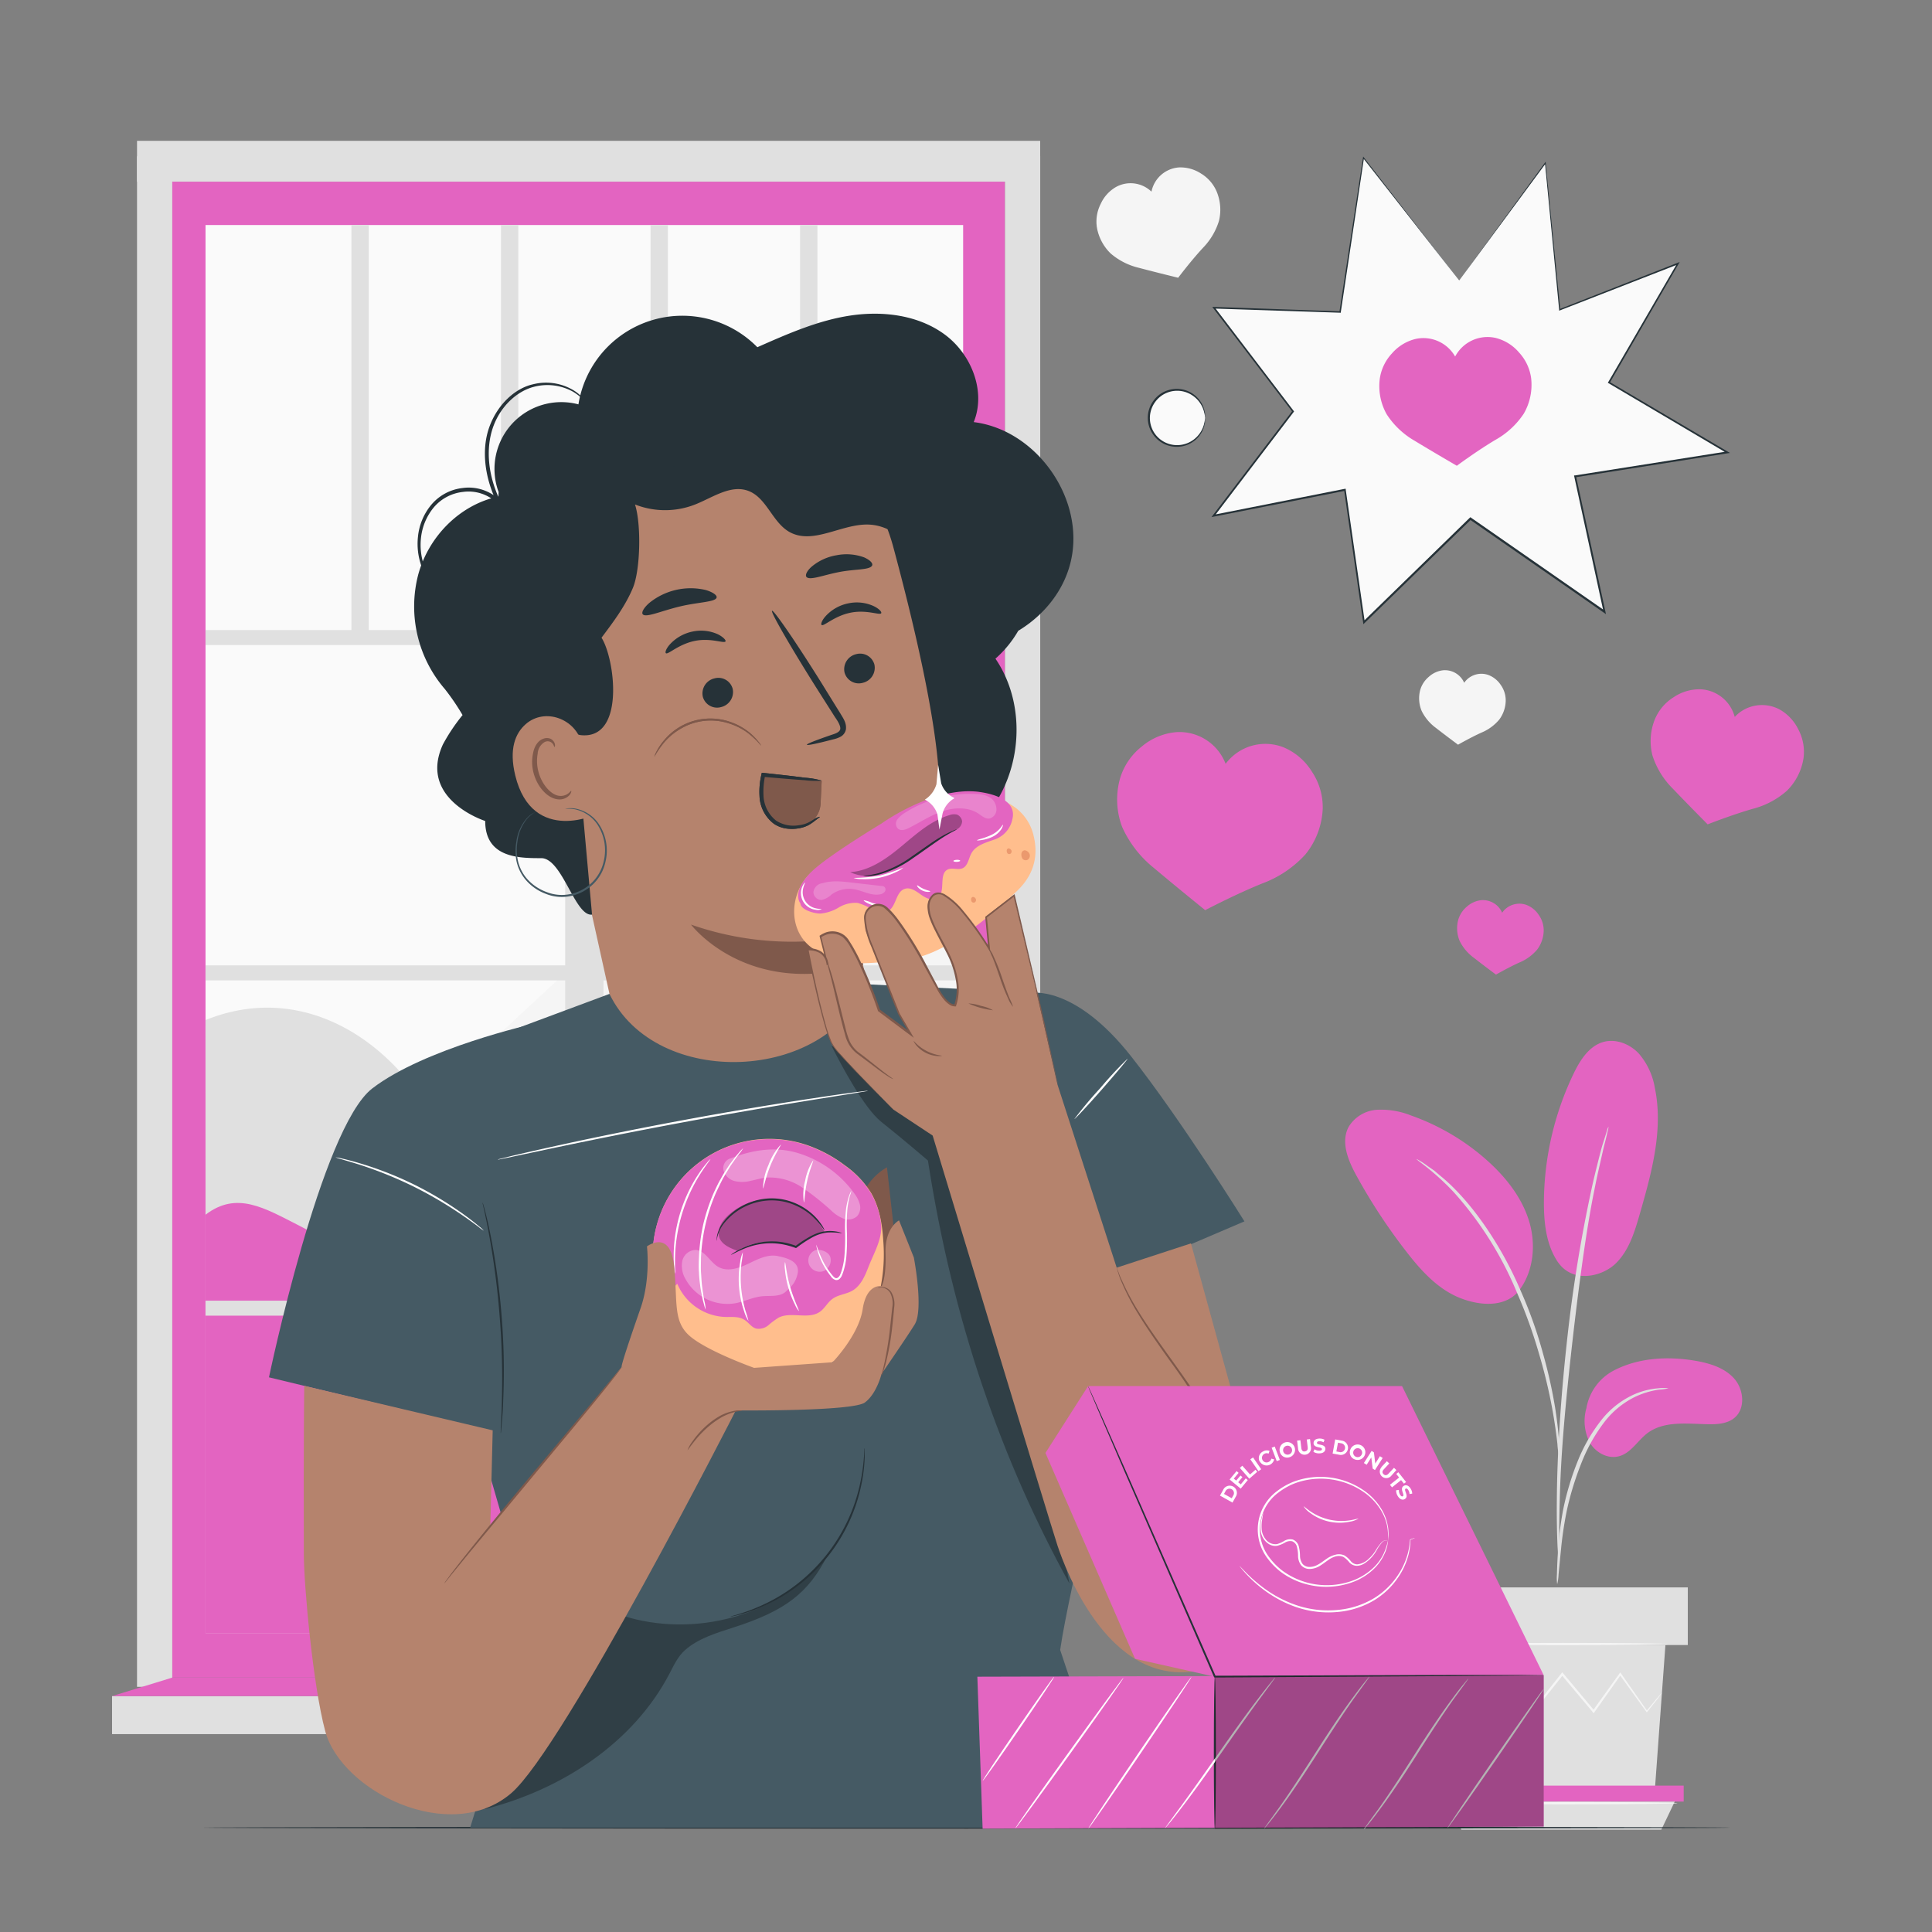 <svg xmlns="http://www.w3.org/2000/svg" viewBox="0 0 500 500"><rect x="0" y="0" width="500" height="500" fill="#808080" stroke="none"/><g id="freepik--background-complete--inject-123"><rect x="44.58" y="47.01" width="215.51" height="387.15" style="fill:#E364C1"></rect><rect x="53.19" y="58.24" width="196.07" height="364.39" style="fill:#fafafa"></rect><polygon points="269.21 437.65 260.09 434.16 260.09 40.44 269.21 40.44 269.21 437.65" style="fill:#e0e0e0"></polygon><path d="M101.26,293.61l50.92-47.33c6.45-6,14.88-12.45,23.18-9.5,4,1.42,7,4.83,10.91,6.46,7.82,3.26,16.75-1.44,22.76-7.41s10.75-13.43,18-17.75,18.6-3.78,22.2,3.89v51.51l-74,31.68Z" style="fill:#f5f5f5"></path><path d="M53.19,264c18.76-7.64,37.49-1.15,50.92,14,2.83,3.19,5.4,6.88,9.28,8.64,5.26,2.39,11.34.6,17.08-.05a43,43,0,0,1,40.39,19.58L108.21,337l-55-.4Z" style="fill:#e0e0e0"></path><path d="M249.26,264.26c-12.36-6-23.24,1.25-34.64,8.89s-22,17.44-35.37,20.52c-8.94,2.05-18.51.91-27.15,4-17.6,6.27-27.78,28.62-46.43,29.68-10.13.58-19.21-5.56-28.25-10.16s-16.17-9-24.23-2.82V422.63H249.26Z" style="fill:#E364C1"></path><rect x="53.19" y="163.06" width="200.33" height="3.88" style="fill:#e0e0e0"></rect><rect x="53.19" y="249.84" width="200.33" height="3.88" style="fill:#e0e0e0"></rect><rect x="53.19" y="336.61" width="200.33" height="3.88" style="fill:#e0e0e0"></rect><rect x="17.25" y="294.03" width="267.96" height="9.91" transform="translate(-147.76 450.2) rotate(-90)" style="fill:#e0e0e0"></rect><rect x="90.94" y="58.24" width="4.49" height="106.77" style="fill:#e0e0e0"></rect><rect x="129.65" y="58.24" width="4.49" height="106.77" style="fill:#e0e0e0"></rect><rect x="168.36" y="58.24" width="4.49" height="106.77" style="fill:#e0e0e0"></rect><rect x="207.06" y="58.24" width="4.49" height="106.77" style="fill:#e0e0e0"></rect><rect x="35.46" y="40.44" width="9.12" height="396.11" style="fill:#e0e0e0"></rect><rect x="35.46" y="36.45" width="233.74" height="10.56" style="fill:#e0e0e0"></rect><rect x="29" y="438.95" width="246.38" height="9.84" style="fill:#e0e0e0"></rect><polygon points="260.09 434.16 275.38 438.95 29 438.95 44.58 434.16 260.09 434.16" style="fill:#E364C1"></polygon><path d="M417.72,354.65c6.32-3.26,13.76-3.68,20.77-2.53,3.77.63,7.7,1.76,10.26,4.59s3.05,7.81.11,10.24c-1.75,1.45-4.2,1.67-6.47,1.64-5.49-.06-11.58-1-16,2.28-2.51,1.88-4.17,5-7.16,5.94s-6.24-.82-7.79-3.46a12.12,12.12,0,0,1-.88-8.92A13.61,13.61,0,0,1,417.72,354.65Z" style="fill:#E364C1"></path><path d="M403.24,326.7c3.87,5.52,11.37,3.69,14.86.33s4.95-8.25,6.29-12.91c3.06-10.64,6.15-21.8,3.87-32.63a18.08,18.08,0,0,0-4.17-8.87c-2.27-2.4-5.77-3.83-9-3-3.79,1-6.14,4.7-7.84,8.23a77.81,77.81,0,0,0-7.69,33.38c0,5.38.62,11,3.65,15.45" style="fill:#E364C1"></path><path d="M392.63,334.62c4.2-5,5-12.24,3.13-18.48s-6.09-11.54-10.95-15.87a59.09,59.09,0,0,0-19.6-11.57,20.89,20.89,0,0,0-8.81-1.49,9.25,9.25,0,0,0-7.4,4.47c-2.06,3.94-.08,8.71,2.06,12.6a147.72,147.72,0,0,0,12.87,19.6c3.86,5,8.28,9.88,14.16,12.13s12,2,15.1-2.09" style="fill:#E364C1"></path><path d="M403,410a12.3,12.3,0,0,0,.35-2.51c.18-1.83.4-4.12.67-6.84a96.11,96.11,0,0,1,1.53-10,78.19,78.19,0,0,1,3.65-11.85A43.88,43.88,0,0,1,415.23,368a22.59,22.59,0,0,1,7.65-6.36,21.59,21.59,0,0,1,6.44-2,12.8,12.8,0,0,0,2.5-.36,11.35,11.35,0,0,0-2.54,0,19.5,19.5,0,0,0-6.72,1.75,22.65,22.65,0,0,0-8.07,6.41,43,43,0,0,0-6.27,10.93,72.37,72.37,0,0,0-3.62,12.05,83,83,0,0,0-1.33,10.16c-.22,2.91-.3,5.26-.34,6.89A11.68,11.68,0,0,0,403,410Z" style="fill:#e0e0e0"></path><path d="M403.45,404.68a4.55,4.55,0,0,0,.07-1.16c0-.88,0-2,0-3.33,0-2.89,0-7.07.15-12.23.25-10.32,1.14-21.42,2.86-37.08,1.62-14.72,3.81-31.86,6.11-43,.49-2.53,1-4.82,1.46-6.81s.82-3.73,1.19-5.12.57-2.39.78-3.24a4.27,4.27,0,0,0,.2-1.15,5.4,5.4,0,0,0-.4,1.09c-.26.84-.58,1.9-1,3.19s-.87,3.1-1.37,5.09-1.07,4.27-1.61,6.8a376,376,0,0,0-6.42,39.9c-1.72,15.69-2.49,30-2.56,40.32-.06,5.17.05,9.36.18,12.25.08,1.35.15,2.45.2,3.33A5.49,5.49,0,0,0,403.45,404.68Z" style="fill:#e0e0e0"></path><path d="M403.52,377.13a22.67,22.67,0,0,0,0-3.48c-.13-2.23-.44-5.46-1.07-9.42a126,126,0,0,0-3.06-13.72,112.49,112.49,0,0,0-5.74-16.23C388.87,323,382.41,313.76,376.78,308a44.14,44.14,0,0,0-4-3.68c-.61-.51-1.15-1-1.69-1.43l-1.54-1.06a21.87,21.87,0,0,0-2.93-1.88c-.16.23,4.15,2.77,9.59,8.56a91,91,0,0,1,16.43,26.14,128.19,128.19,0,0,1,5.77,16.09,136.25,136.25,0,0,1,3.26,13.58c.72,3.91,1.13,7.11,1.38,9.32A22.93,22.93,0,0,0,403.52,377.13Z" style="fill:#e0e0e0"></path><polygon points="376.89 425.74 379.65 463.56 428.25 463.56 431.01 425.74 376.89 425.74" style="fill:#e0e0e0"></polygon><rect x="372.19" y="410.82" width="64.61" height="14.91" style="fill:#e0e0e0"></rect><polygon points="372.19 462.12 372.19 466.25 375.23 466.25 435.74 466.25 435.74 462.12 372.19 462.12" style="fill:#E364C1"></polygon><polygon points="378.2 473.52 375.23 466.25 433.42 466.25 429.95 473.52 378.2 473.52" style="fill:#e0e0e0"></polygon><path d="M430.1,438.1a1.36,1.36,0,0,1-.22.35c-.2.25-.43.57-.73,1L426.32,443l-.13.16-.12-.17-6.95-9.61h.4l-6.85,9.69-.22.31-.24-.29c-2.52-3-5.27-6.27-8.12-9.66h.47l-.45.56c-2.51,3.16-4.95,6.22-7.26,9.11l-.24.3-.22-.32c-2.47-3.48-4.77-6.74-6.85-9.69l.4,0L381.5,443l-.15.17-.12-.19-2.64-4.44c-.27-.48-.5-.87-.68-1.18s-.22-.41-.2-.42a1.87,1.87,0,0,1,.28.37c.2.3.44.68.75,1.14.67,1.06,1.61,2.52,2.77,4.36l-.26,0,8.3-9.73.21-.25.19.27c2.1,2.93,4.43,6.17,6.91,9.65l-.46,0,7.24-9.11.45-.57.23-.29.24.29,8.1,9.68-.46,0,6.92-9.65.2-.28.2.28c2.74,3.91,5.06,7.24,6.81,9.72h-.25l2.94-3.53.79-.92C430,438.19,430.09,438.09,430.1,438.1Z" style="fill:#f5f5f5"></path><path d="M431.68,425.49c0,.16-12.17.3-27.19.3s-27.2-.14-27.2-.3,12.18-.31,27.2-.31S431.68,425.32,431.68,425.49Z" style="fill:#f5f5f5"></path><path d="M434.14,466.66c0,.16-13.24.3-29.56.3s-29.56-.14-29.56-.3,13.24-.31,29.56-.31S434.14,466.49,434.14,466.66Z" style="fill:#f5f5f5"></path><path d="M342.32,209.29a16.51,16.51,0,0,0-2.77-9.54,15.82,15.82,0,0,0-7.36-6.34,12.83,12.83,0,0,0-15,4.27,12.81,12.81,0,0,0-12.69-8.21,16,16,0,0,0-9,3.72,16.56,16.56,0,0,0-5.61,8.19,20.14,20.14,0,0,0,.51,12.61,28.54,28.54,0,0,0,8.22,10.63c5.72,4.82,13.28,10.93,13.28,10.93s7.88-4.14,14.82-6.93a28.46,28.46,0,0,0,11.13-7.51A20.15,20.15,0,0,0,342.32,209.29Z" style="fill:#E364C1"></path><path d="M466.75,196.21a12.36,12.36,0,0,0-1.29-7.33,12,12,0,0,0-5-5.33,9.77,9.77,0,0,0-7.64-.55,9.64,9.64,0,0,0-3.87,2.54,9.61,9.61,0,0,0-8.81-7.15,11.92,11.92,0,0,0-7,2.05,12.33,12.33,0,0,0-4.84,5.66,15,15,0,0,0-.64,9.44,21.19,21.19,0,0,0,5.28,8.58c3.87,4.06,9,9.22,9,9.22s6.21-2.44,11.61-4a21.41,21.41,0,0,0,8.91-4.7A15.13,15.13,0,0,0,466.75,196.21Z" style="fill:#E364C1"></path><path d="M314.82,49.45a10.08,10.08,0,0,0-4-4.54,9.77,9.77,0,0,0-5.71-1.58A7.82,7.82,0,0,0,298,49.6a7.8,7.8,0,0,0-9.14-1.23,9.61,9.61,0,0,0-4,4.4,10.08,10.08,0,0,0-1,6,12.34,12.34,0,0,0,3.57,6.82,17.3,17.3,0,0,0,7.31,3.72c4.41,1.17,10.17,2.57,10.17,2.57s3.27-4.34,6.37-7.69a17.3,17.3,0,0,0,4.18-7A12.21,12.21,0,0,0,314.82,49.45Z" style="fill:#f5f5f5"></path><path d="M389.68,181.21a6.94,6.94,0,0,0-1.32-4,6.67,6.67,0,0,0-3.21-2.54,5.41,5.41,0,0,0-4.28.32,5.27,5.27,0,0,0-1.94,1.72,5.38,5.38,0,0,0-1.39-1.91,5.46,5.46,0,0,0-4.09-1.33,6.64,6.64,0,0,0-3.71,1.72,6.91,6.91,0,0,0-2.23,3.53,8.44,8.44,0,0,0,.43,5.3,11.94,11.94,0,0,0,3.63,4.33c2.49,1.94,5.77,4.38,5.77,4.38s3.25-1.87,6.12-3.16a11.94,11.94,0,0,0,4.55-3.35A8.45,8.45,0,0,0,389.68,181.21Z" style="fill:#f5f5f5"></path><path d="M399.51,240.71a7,7,0,0,0-1.33-4,6.66,6.66,0,0,0-3.2-2.54,5.41,5.41,0,0,0-6.23,2.05,5.39,5.39,0,0,0-1.38-1.92,5.52,5.52,0,0,0-4.09-1.33,6.74,6.74,0,0,0-3.72,1.72,7,7,0,0,0-2.22,3.54,8.48,8.48,0,0,0,.42,5.29,12,12,0,0,0,3.64,4.33c2.48,1.94,5.76,4.38,5.76,4.38s3.25-1.87,6.12-3.16a12,12,0,0,0,4.56-3.35A8.45,8.45,0,0,0,399.51,240.71Z" style="fill:#E364C1"></path></g><g id="freepik--Table--inject-123"><path d="M447.81,473c0,.15-88.57.26-197.8.26S52.19,473.11,52.19,473s88.55-.26,197.82-.26S447.81,472.82,447.81,473Z" style="fill:#263238"></path></g><g id="freepik--speech-bubble--inject-123"><polygon points="377.64 72.58 352.89 40.84 346.83 80.75 314.18 79.65 334.61 106.48 314.05 133.46 348.1 126.75 353.02 161.01 380.56 134.21 415.26 158.33 407.66 123.26 447.04 117.06 416.41 98.99 434.27 68.19 403.66 80.16 399.94 42.17 377.64 72.58" style="fill:#fafafa"></polygon><path d="M377.64,72.58,399.83,42.1l.2-.27,0,.33c1,10.48,2.32,23.32,3.77,38l-.24-.14,30.6-12,.54-.21-.29.5c-5.54,9.57-11.53,19.93-17.84,30.81l-.08-.31,30.64,18.07.58.34-.66.1-39.38,6.21.2-.3c2.43,11.16,5,23,7.61,35.06l.14.65-.54-.38-30.9-21.47-3.8-2.64.33,0L353.2,161.19l-.36.35-.07-.5q-2.52-17.52-4.92-34.25l.3.21-34,6.7-.62.12.38-.5,20.57-27v.27L314,79.77l-.26-.34h.43l32.65,1.14-.18.15q3.55-23.29,6.1-39.91l.05-.3.18.24,24.65,31.82q-.88-1.11-24.85-31.66l.23-.06q-2.5,16.59-6,39.92l0,.16h-.16l-32.66-1.08.17-.32,20.45,26.81.11.14-.11.14-20.55,27-.23-.38,34-6.73.26,0,0,.26q2.4,16.73,4.93,34.26l-.44-.15L380.37,134l.16-.15.17.13,3.81,2.64,30.89,21.48-.4.26c-2.61-12.07-5.17-23.9-7.59-35.06l-.05-.26.26,0L447,116.83l-.08.44L416.3,99.18l-.2-.11.12-.19,17.87-30.79.25.29L403.72,80.32l-.21.09,0-.23c-1.41-14.67-2.66-27.51-3.67-38l.23.06Z" style="fill:#263238"></path><path d="M396.26,97.9a12.19,12.19,0,0,0-3.11-6.65,11.68,11.68,0,0,0-6.1-3.8,9.48,9.48,0,0,0-10.46,4.82,9.45,9.45,0,0,0-10.2-4.56,11.73,11.73,0,0,0-6.14,3.74,12.12,12.12,0,0,0-3.17,6.62,14.88,14.88,0,0,0,1.8,9.16,21.16,21.16,0,0,0,7.21,6.83c4.72,2.87,10.94,6.48,10.94,6.48s5.29-3.92,10.05-6.74a21.17,21.17,0,0,0,7.28-6.76A14.91,14.91,0,0,0,396.26,97.9Z" style="fill:#E365C1"></path><circle cx="304.62" cy="108.2" r="7.28" style="fill:#fafafa"></circle><path d="M311.9,108.2c-.06,0,0-.65-.33-1.75a7.23,7.23,0,0,0-2.66-3.89,7.06,7.06,0,0,0-6.69-1,6.94,6.94,0,0,0-3.25,2.46,7,7,0,0,0,3.25,10.76,7.13,7.13,0,0,0,6.69-1,7.27,7.27,0,0,0,2.66-3.89c.3-1.1.27-1.76.33-1.75a1.84,1.84,0,0,1,0,.46,6.05,6.05,0,0,1-.16,1.34,7.25,7.25,0,0,1-2.63,4.13,7.45,7.45,0,0,1-3.14,1.43,7.56,7.56,0,0,1-3.94-.3,7.36,7.36,0,0,1-3.5-2.61,7.43,7.43,0,0,1,0-8.9,7.3,7.3,0,0,1,3.5-2.61,7.46,7.46,0,0,1,3.94-.3,7.38,7.38,0,0,1,5.77,5.56,6,6,0,0,1,.16,1.33A1.9,1.9,0,0,1,311.9,108.2Z" style="fill:#263238"></path></g><g id="freepik--Character--inject-123"><path d="M252,109.24c3.22-7.89-.56-17.49-7.4-22.59s-16-6.25-24.43-5S203.77,86.43,196,89.86a27.22,27.22,0,0,0-46.3,14.79A17.29,17.29,0,0,0,129,127.23l38.07,13.66,41.2,73.58c12.12,10.47,32.05,10.32,44-.34s14.38-30.44,5.35-43.67a28.65,28.65,0,0,0,5.9-7.21c6.64-4,11.84-10.37,13.61-18C280.87,129.19,268.35,111.27,252,109.24Z" style="fill:#263238"></path><path d="M225.7,261.93c-2.29-12-3.89-20.13-3.87-20.05s22.56-8.61,21.21-40c-.67-15.64-6.47-40.32-11.87-60.36-4.86-18-21.52-38-39.33-32.37L137.91,135c-5.41,1.7-6.39,6.77-5.15,12.31l.06,2.69,20.36,86.69,8.59,38.74a32.68,32.68,0,0,0,36.31,25h0A32.69,32.69,0,0,0,225.7,261.93Z" style="fill:#b5836d"></path><path d="M226.3,172a4,4,0,0,1-3,4.71,3.81,3.81,0,0,1-4.74-2.7,4,4,0,0,1,3-4.71A3.83,3.83,0,0,1,226.3,172Z" style="fill:#263238"></path><path d="M228.05,158.7c-.38.6-3.79-1-8-.12s-6.85,3.59-7.41,3.17c-.27-.18,0-1.2,1.18-2.45a10.87,10.87,0,0,1,5.81-3.17,10.47,10.47,0,0,1,6.48.73C227.62,157.59,228.24,158.42,228.05,158.7Z" style="fill:#263238"></path><path d="M189.62,178.28a4,4,0,0,1-3,4.71,3.82,3.82,0,0,1-4.74-2.71,4,4,0,0,1,3-4.71A3.82,3.82,0,0,1,189.62,178.28Z" style="fill:#263238"></path><path d="M187.75,166c-.38.61-3.79-1-8-.12s-6.85,3.6-7.41,3.17c-.27-.18,0-1.2,1.18-2.45a10.91,10.91,0,0,1,5.8-3.17,10.56,10.56,0,0,1,6.49.73C187.31,164.93,187.94,165.76,187.75,166Z" style="fill:#263238"></path><path d="M208.83,192.73c-.07-.23,2.46-1.21,6.58-2.62,1.05-.33,2-.74,2.06-1.51s-.59-1.9-1.37-3L211.27,178c-6.77-10.74-11.9-19.66-11.47-19.93s6.28,8.22,13,19q2.46,4,4.71,7.61c.65,1.13,1.63,2.38,1.41,4.1a2.74,2.74,0,0,1-1.45,1.92,7.31,7.31,0,0,1-1.77.63C211.54,192.41,208.9,193,208.83,192.73Z" style="fill:#263238"></path><path d="M221.83,241.88a79,79,0,0,1-43-2.6s14.65,19.41,44.55,10.37Z" style="fill:#7f594b"></path><path d="M185.46,154.63c-.28,1.21-4.6,1.15-9.53,2.33s-8.81,3-9.6,2c-.35-.46.23-1.63,1.73-2.94a17,17,0,0,1,14.57-3.33C184.55,153.26,185.58,154.06,185.46,154.63Z" style="fill:#263238"></path><path d="M225.68,146.4c-.68,1.14-4.3.84-8.43,1.63s-7.48,2.19-8.48,1.35c-.45-.41-.1-1.48,1.24-2.69a13.47,13.47,0,0,1,6.53-3,13.26,13.26,0,0,1,7.1.56C225.3,145,226,145.86,225.68,146.4Z" style="fill:#263238"></path><path d="M151.26,114.87A21.26,21.26,0,0,0,180,130.52c4.48-1.79,9.11-5.16,13.64-3.49,4.76,1.76,6.22,8.11,10.63,10.62,6.31,3.58,14-2.51,21.2-1.85,5.58.5,9.88,4.87,14.23,8.41s10.39,6.5,15.35,3.88c-1.29-4.66-2.59-9.38-4.91-13.63s-5.78-8.05-10.28-9.84c-2.46-1-5.17-1.34-7.52-2.57-5.08-2.65-7.32-8.59-11-13a23.32,23.32,0,0,0-19.73-8c-6.11.59-11.93,3.63-18.07,3.33-4.53-.22-8.87-2.27-13.41-2.22-8.85.09-15.54,7.79-20.5,15.12" style="fill:#263238"></path><path d="M181,121.52c-4-.32-12.35-1.23-15.07-4.13-5.89-6.3-14.72-9.64-22.65-7.6A19.66,19.66,0,0,0,129,128.51c-9.69,2-17.93,10-20.74,20.11a32.73,32.73,0,0,0,6.86,29.7,59.38,59.38,0,0,1,4.59,6.74,48.33,48.33,0,0,0-5.08,7.59c-6.54,14.24,10.94,19.82,10.94,19.82,0,9.6,8.83,9.62,14.51,9.62,5.46,0,8.72,15.17,13.14,14.61L149,189.92a5.78,5.78,0,0,0,2.06.38c10.71.26,8-20,4.61-25.26,3-4,6.12-8.12,8.11-12.86s2.19-16.64.55-21.64C168.07,130,182.74,121.67,181,121.52Z" style="fill:#263238"></path><path d="M150.58,192.4c-1.63-6.41-9.56-9.32-14.52-5-2.73,2.4-4.37,6.46-2.71,13.29,4.44,18.2,21.8,10,21.71,9.46C155,209.87,152.48,199.92,150.58,192.4Z" style="fill:#b5836d"></path><path d="M147.81,204.66c-.09,0-.26.3-.74.68a3.24,3.24,0,0,1-2.35.62c-2.1-.23-4.46-2.89-5.35-6.15a10.78,10.78,0,0,1-.22-4.76,3.73,3.73,0,0,1,1.79-3,1.65,1.65,0,0,1,2.08.41c.37.45.35.84.45.85s.32-.4,0-1.12a2.12,2.12,0,0,0-1-1,2.43,2.43,0,0,0-1.86,0c-1.38.44-2.33,2-2.63,3.63a11,11,0,0,0,.14,5.34c1,3.64,3.73,6.62,6.54,6.73a3.47,3.47,0,0,0,2.78-1.18C147.89,205.11,147.89,204.68,147.81,204.66Z" style="fill:#7f594b"></path><path d="M118.44,157.65a3.75,3.75,0,0,1-.89-.5,23.69,23.69,0,0,1-2.33-1.81,21.72,21.72,0,0,1-6.16-8.86,17,17,0,0,1-.9-7.49,15.31,15.31,0,0,1,3.21-8.05,12.38,12.38,0,0,1,8.34-4.64,11.51,11.51,0,0,1,9.7,3.22l-.8.55-.09-.19c-3.09-6.33-4-13.56-1.86-19.43s6.72-10,11.3-11a13.78,13.78,0,0,1,10.62,1.65,10.41,10.41,0,0,1,2.26,1.92,4.05,4.05,0,0,1,.6.85,16.34,16.34,0,0,0-3.06-2.45,13.66,13.66,0,0,0-10.25-1.3c-4.31,1.11-8.72,5.05-10.61,10.68s-1.12,12.55,1.89,18.7l.09.19,1.29,2.75-2.09-2.2a10.61,10.61,0,0,0-8.88-2.93,11.49,11.49,0,0,0-7.75,4.24,14.84,14.84,0,0,0-3.11,7.58,16.45,16.45,0,0,0,.76,7.17,22.21,22.21,0,0,0,5.76,8.81C117.3,156.81,118.5,157.58,118.44,157.65Z" style="fill:#263238"></path><path d="M197.54,200.58a17.39,17.39,0,0,0-.27,6.81,8.47,8.47,0,0,0,3.59,5.62,8.91,8.91,0,0,0,6.57.85h.07a6.36,6.36,0,0,0,4.87-5.92l.28-5.86C208.57,201.73,201.61,200.92,197.54,200.58Z" style="fill:#7f594b"></path><path d="M212.2,211.38c0,.07-.45.38-1.26,1a15.87,15.87,0,0,1-1.58,1.1,8.17,8.17,0,0,1-2.46.85,10.16,10.16,0,0,1-3.15.12,7.63,7.63,0,0,1-3.45-1.25,9.43,9.43,0,0,1-3.74-7.26,19.34,19.34,0,0,1,.49-5.47l.09-.44.44,0c4.36.46,8.13.9,10.81,1.25a20.92,20.92,0,0,1,4.26.74,21.33,21.33,0,0,1-4.31-.1c-2.7-.18-6.48-.49-10.84-.88l.53-.4a20,20,0,0,0-.44,5.19,8.68,8.68,0,0,0,3.26,6.54,8.28,8.28,0,0,0,5.93,1.19,7.6,7.6,0,0,0,2.31-.64c.64-.3,1.17-.66,1.62-.92A3.79,3.79,0,0,1,212.2,211.38Z" style="fill:#263238"></path><path d="M197,193a23.24,23.24,0,0,0-3.55-3.38,16.77,16.77,0,0,0-4.72-2.38,15.26,15.26,0,0,0-12.49,1.31,16.4,16.4,0,0,0-4.11,3.31,23.82,23.82,0,0,0-2.78,4,5.72,5.72,0,0,1,.49-1.24,14.29,14.29,0,0,1,2-3,15.57,15.57,0,0,1,17-4.84,16.41,16.41,0,0,1,4.79,2.54,14.84,14.84,0,0,1,2.59,2.56A5.18,5.18,0,0,1,197,193Z" style="fill:#7f594b"></path><path d="M197.54,200.58a17.39,17.39,0,0,0-.27,6.81,8.47,8.47,0,0,0,3.59,5.62,8.91,8.91,0,0,0,6.57.85h.07a6.36,6.36,0,0,0,4.87-5.92l.28-5.86C208.57,201.73,201.61,200.92,197.54,200.58Z" style="fill:#7f594b"></path><path d="M212.2,211.38c0,.07-.45.38-1.26,1a15.87,15.87,0,0,1-1.58,1.1,8.17,8.17,0,0,1-2.46.85,10.16,10.16,0,0,1-3.15.12,7.63,7.63,0,0,1-3.45-1.25,9.43,9.43,0,0,1-3.74-7.26,19.34,19.34,0,0,1,.49-5.47l.09-.44.44,0c4.36.46,8.13.9,10.81,1.25a20.92,20.92,0,0,1,4.26.74,21.33,21.33,0,0,1-4.31-.1c-2.7-.18-6.48-.49-10.84-.88l.53-.4a20,20,0,0,0-.44,5.19,8.68,8.68,0,0,0,3.26,6.54,8.28,8.28,0,0,0,5.93,1.19,7.6,7.6,0,0,0,2.31-.64c.64-.3,1.17-.66,1.62-.92A3.79,3.79,0,0,1,212.2,211.38Z" style="fill:#263238"></path><path d="M197,193a23.24,23.24,0,0,0-3.55-3.38,16.77,16.77,0,0,0-4.72-2.38,15.26,15.26,0,0,0-12.49,1.31,16.4,16.4,0,0,0-4.11,3.31,23.82,23.82,0,0,0-2.78,4,5.72,5.72,0,0,1,.49-1.24,14.29,14.29,0,0,1,2-3,15.57,15.57,0,0,1,17-4.84,16.41,16.41,0,0,1,4.79,2.54,14.84,14.84,0,0,1,2.59,2.56A5.18,5.18,0,0,1,197,193Z" style="fill:#7f594b"></path><path d="M138.67,210.06a10.89,10.89,0,0,0-2,1.53,11.5,11.5,0,0,0-2.76,6.27,13.51,13.51,0,0,0,.1,4.77,10.71,10.71,0,0,0,2.42,4.84,12.38,12.38,0,0,0,5,3.38,10.72,10.72,0,0,0,6.36.49,11.23,11.23,0,0,0,5.58-3.11,11,11,0,0,0,2.85-5.24,12.17,12.17,0,0,0-1.75-9.81,9.4,9.4,0,0,0-5.66-3.73,10.94,10.94,0,0,0-2.55-.12,3,3,0,0,1,.65-.13,7.18,7.18,0,0,1,1.93.05,9.47,9.47,0,0,1,5.93,3.71,12.43,12.43,0,0,1,1.91,10.14,11.43,11.43,0,0,1-2.94,5.48,11.77,11.77,0,0,1-5.84,3.27,11.12,11.12,0,0,1-6.65-.53,12.57,12.57,0,0,1-5.13-3.54,11.06,11.06,0,0,1-2.48-5.06,13.53,13.53,0,0,1,0-4.91,11.28,11.28,0,0,1,3-6.36,7.12,7.12,0,0,1,1.57-1.13A3,3,0,0,1,138.67,210.06Z" style="fill:#455a64"></path><path d="M157.73,257.22,129.59,267.7,110.3,324.75l27.64,95.65L121.67,473H289.75l-15.38-46c2.45-17,13.3-56.35,11.82-74.63-3.22-39.58-18.87-95.52-18.87-95.52l-43.2-2.13C214.16,280.14,169.72,282.08,157.73,257.22Z" style="fill:#455a64"></path><g style="opacity:0.3"><path d="M215,270.24s.22.46.62,1.25c1.93,3.81,7.95,15.28,12.47,18.86,5.46,4.33,12.06,10,12.06,10,6.43,41.69,19.11,77.75,36.62,109.47l-11.22-58.07-18.81-69.16L215.22,270.7"></path></g><g style="opacity:0.3"><path d="M161.15,418.14,125.48,468.2c19.79-5,38.44-17.07,47.85-35.19,1.11-2.14,2.16-4.4,4-6,3.37-3,8.25-4.46,12.52-5.83,13.28-4.26,19.34-8.85,24.24-18.53C201.74,418.39,179.49,424,161.15,418.14Z"></path></g><path d="M266.63,257s11.29-2.44,26.15,16.44c13,16.51,29.28,42.65,29.28,42.65L282.9,332.82l-16.09-70Z" style="fill:#455a64"></path><path d="M69.61,356.45s13.47-64.58,26.74-74.77C109.88,271.29,137.94,265,137.94,265l-1.32,107.64Z" style="fill:#455a64"></path><path d="M124.88,311.21a2.51,2.51,0,0,1,.21.58c.12.38.27.95.47,1.69.38,1.48.89,3.62,1.42,6.3a181.85,181.85,0,0,1,2.86,21.09,174.87,174.87,0,0,1,.4,21.29c-.07,2.72-.28,4.92-.4,6.44-.06.71-.11,1.29-.16,1.74a2.52,2.52,0,0,1-.09.61,3.55,3.55,0,0,1,0-.61c0-.46,0-1,.06-1.76.06-1.52.21-3.71.24-6.43a202.83,202.83,0,0,0-.56-21.24,206.79,206.79,0,0,0-2.7-21.06c-.48-2.68-.94-4.83-1.26-6.32-.15-.7-.28-1.27-.38-1.71A2.74,2.74,0,0,1,124.88,311.21Z" style="fill:#263238"></path><path d="M223.78,374.77a2.63,2.63,0,0,1,0,.61c0,.4,0,1,0,1.76a39.63,39.63,0,0,1-.73,6.42,44,44,0,0,1-25.61,32.17,41.28,41.28,0,0,1-6.09,2.16c-.74.21-1.32.31-1.71.4a2.83,2.83,0,0,1-.61.1,2.52,2.52,0,0,1,.58-.2c.38-.13,1-.26,1.68-.5a46.48,46.48,0,0,0,6-2.29,44.94,44.94,0,0,0,25.4-31.91,47.13,47.13,0,0,0,.89-6.36c.07-.76.07-1.35.11-1.75A2.45,2.45,0,0,1,223.78,374.77Z" style="fill:#263238"></path><path d="M125.22,318.5a10,10,0,0,1-1.39-1c-.87-.66-2.15-1.59-3.75-2.7a104.62,104.62,0,0,0-13.1-7.75,103.56,103.56,0,0,0-14.12-5.69c-1.85-.59-3.37-1-4.42-1.33a12.16,12.16,0,0,1-1.62-.51,10.28,10.28,0,0,1,1.67.31c1.07.23,2.6.63,4.48,1.18a90.17,90.17,0,0,1,14.24,5.57,91.24,91.24,0,0,1,13.09,7.92c1.57,1.16,2.82,2.13,3.65,2.85A10.45,10.45,0,0,1,125.22,318.5Z" style="fill:#fff"></path><path d="M224.58,282.32a1.6,1.6,0,0,1-.24.06l-.73.13-2.8.46-10.31,1.65c-8.71,1.4-20.72,3.42-33.95,5.88s-25.16,4.89-33.79,6.71l-10.22,2.16-2.78.58-.72.14-.25,0s.08,0,.24-.09l.71-.18,2.76-.68c2.4-.57,5.88-1.37,10.18-2.32,8.61-1.91,20.54-4.4,33.78-6.86s25.26-4.42,34-5.73c4.36-.66,7.89-1.17,10.34-1.49l2.82-.36.73-.08A.67.67,0,0,1,224.58,282.32Z" style="fill:#fff"></path><path d="M291.81,274c.11.09-2.89,3.66-6.69,8s-7,7.71-7.08,7.62a103.92,103.92,0,0,1,6.69-8A102.56,102.56,0,0,1,291.81,274Z" style="fill:#fff"></path><path d="M160.89,353.78l-34,41.39.62-25L78.74,358.65s-.21,14-.11,43.49c0,7.86,2.31,33.8,5.53,45.85,4.15,15.58,32.3,29.61,48.12,16.11,13.67-11.67,58.3-99.38,58.3-99.38Z" style="fill:#b5836d"></path><path d="M160.89,353.78a3.37,3.37,0,0,1-.4.62c-.27.4-.69,1-1.25,1.7-1.12,1.46-2.78,3.52-4.85,6.07-4.13,5.08-9.92,12-16.33,19.72l-16.37,19.69-4.91,6-1.31,1.65a4.77,4.77,0,0,1-.49.55,4.27,4.27,0,0,1,.4-.62c.32-.43.73-1,1.24-1.71,1.11-1.46,2.74-3.55,4.79-6.11,4.09-5.12,9.85-12.11,16.25-19.79Z" style="fill:#7f594b"></path><path d="M229.54,302.11S223,305.4,222.37,313s0,27.08,0,27.08l11.28-1.44Z" style="fill:#7f594b"></path><path d="M228.58,321c-.25-4.21-1-8.51-3.07-12.16a24.7,24.7,0,0,0-6.82-7.22,35.38,35.38,0,0,0-10.13-5.38,30.2,30.2,0,0,0-39,34.8l-.07-.29c0,.22.09.43.13.65s.05.24.08.36c1.52,7.09,3.78,12.86,9.37,17.65,3.68,3.15,8.49,4.62,13.24,5.55,7.29,1.44,15.2,1.71,21.82-1.67a26.14,26.14,0,0,0,12-13.86A43.3,43.3,0,0,0,228.58,321Z" style="fill:#ffbe8d"></path><path d="M228,316.57c.48,3.9-1.81,7.63-3.24,11.3-.92,2.37-2,4.92-4.21,6.18-1.62.92-3.66,1-5.15,2.13-1.24.91-1.94,2.41-3.2,3.3-3,2.11-7.4-.12-10.67,1.51a19.75,19.75,0,0,0-2.7,2,3.85,3.85,0,0,1-3.12.85c-1.28-.34-2-1.66-3.17-2.34-1.43-.86-3.22-.63-4.88-.67a14.06,14.06,0,0,1-12.39-8.61s-2.67,3.3-4,2a7.45,7.45,0,0,1-1.81-3.39l.07.29a30.2,30.2,0,0,1,39-34.8,35.38,35.38,0,0,1,10.13,5.38,24.7,24.7,0,0,1,6.82,7.22A21,21,0,0,1,228,316.57Z" style="fill:#E365C1"></path><g style="opacity:0.3"><path d="M222.53,311.73a8,8,0,0,0-1.45-2.89,28,28,0,0,0-14.61-10.44c-5.83-1.75-11.64-.82-17.33,1.36a2.64,2.64,0,0,0-1.88,3.19,4,4,0,0,0,2.88,2.71,8.53,8.53,0,0,0,4.11-.06c1.36-.28,2.69-.69,4.06-.84a15,15,0,0,1,9.31,2.57,69.39,69.39,0,0,1,7.68,6.12,9.32,9.32,0,0,0,3.07,1.95,3.44,3.44,0,0,0,3.43-.63A3.35,3.35,0,0,0,222.53,311.73Z" style="fill:#fff"></path></g><g style="opacity:0.3"><path d="M201.61,325.15h0c-2.66-.73-5.38.66-7.86,1.86s-5.5,2.23-7.89.84c-2.16-1.25-3.38-4.28-5.88-4.37a3.65,3.65,0,0,0-3.4,2.86,6.72,6.72,0,0,0,.81,4.64,12.37,12.37,0,0,0,12.85,6.31c2.38-.44,4.61-1.58,7-1.82,2.14-.2,4.62.23,6.18-1.25,1.25-1.18,2.44-2.1,3-4.58C206.82,327.75,205.94,326,201.61,325.15Z" style="fill:#fff"></path></g><g style="opacity:0.3"><path d="M214.91,325.42c-.38-1.37-2.19-2.06-3.61-1.94h-.09a2.86,2.86,0,0,0-1.65,4.14,3,3,0,0,0,3.65,1.32A3.08,3.08,0,0,0,214.91,325.42Z" style="fill:#fff"></path></g><g style="opacity:0.3"><path d="M190.77,323.74a16.43,16.43,0,0,1,15.43-.91,13.6,13.6,0,0,1,7.23-3.91,16,16,0,0,0-25.15-4.23c-1.54,1.47-2.85,3.64-2.1,5.63.64,1.71,2.52,2.56,4.22,3.23"></path></g><path d="M217.93,319.18a17.94,17.94,0,0,0-3.69-.21,10.48,10.48,0,0,0-3.85,1.17,32.55,32.55,0,0,0-4.27,2.79L206,323l-.14-.05a21.25,21.25,0,0,0-2.13-.66,17.32,17.32,0,0,0-5.82-.46,18.82,18.82,0,0,0-4.67,1.07c-2.58,1-4,1.93-4.06,1.84a5.81,5.81,0,0,1,1-.7,21.28,21.28,0,0,1,3-1.49,18.27,18.27,0,0,1,4.75-1.2,17.26,17.26,0,0,1,6,.43,22.67,22.67,0,0,1,2.2.69l-.25,0a30.53,30.53,0,0,1,4.38-2.78,10.5,10.5,0,0,1,4-1.1,10.2,10.2,0,0,1,2.76.24A3.89,3.89,0,0,1,217.93,319.18Z" style="fill:#263238"></path><path d="M213.36,318.44a21.75,21.75,0,0,0-3.43-3.93,16.42,16.42,0,0,0-4.83-2.87,15.15,15.15,0,0,0-6.75-.92,16.3,16.3,0,0,0-6.52,2.06,15.59,15.59,0,0,0-4.28,3.61,9.2,9.2,0,0,0-1.79,3.32c-.24.87-.23,1.38-.28,1.38a1.06,1.06,0,0,1,0-.37,6.76,6.76,0,0,1,.12-1.06,8.8,8.8,0,0,1,1.7-3.49,15.07,15.07,0,0,1,4.33-3.8,16.15,16.15,0,0,1,6.71-2.17,15.27,15.27,0,0,1,7,1,15.92,15.92,0,0,1,4.89,3,14.78,14.78,0,0,1,2.52,2.95,8.45,8.45,0,0,1,.52.92A1.25,1.25,0,0,1,213.36,318.44Z" style="fill:#263238"></path><path d="M174.71,329.6a6.56,6.56,0,0,1-.19-1.24,29,29,0,0,1-.17-3.41,37.72,37.72,0,0,1,.36-5.07A39.16,39.16,0,0,1,178.37,308a37.72,37.72,0,0,1,2.56-4.39,28.63,28.63,0,0,1,2.06-2.72,5.27,5.27,0,0,1,.86-.91c.08.06-1.07,1.42-2.61,3.84a40.36,40.36,0,0,0-2.43,4.39,44.31,44.31,0,0,0-2.24,5.72,44.9,44.9,0,0,0-1.38,6,42.35,42.35,0,0,0-.47,5C174.63,327.82,174.81,329.59,174.71,329.6Z" style="fill:#fff"></path><path d="M182.63,338.93a9.9,9.9,0,0,1-.52-1.68,17.92,17.92,0,0,1-.47-2c-.14-.79-.35-1.69-.45-2.7a31.31,31.31,0,0,1-.3-3.3c-.1-1.19-.06-2.47,0-3.81a48.82,48.82,0,0,1,1.13-8.66,48,48,0,0,1,2.78-8.27c.58-1.21,1.1-2.38,1.72-3.4a31.29,31.29,0,0,1,1.72-2.84c.53-.87,1.11-1.58,1.59-2.23a18.72,18.72,0,0,1,1.3-1.6,9.78,9.78,0,0,1,1.21-1.28,13.7,13.7,0,0,1-1,1.41c-.36.44-.78,1-1.23,1.65s-1,1.38-1.51,2.25-1.12,1.79-1.66,2.84-1.09,2.19-1.65,3.39a46.88,46.88,0,0,0-3.87,16.76c0,1.32-.08,2.59,0,3.77s.13,2.28.24,3.28.25,1.9.37,2.69.25,1.47.38,2A11.89,11.89,0,0,1,182.63,338.93Z" style="fill:#fff"></path><path d="M193.7,341.86a9.35,9.35,0,0,1-1.1-2.44,25.48,25.48,0,0,1-1.33-6.32,25.09,25.09,0,0,1,.29-6.45,9.2,9.2,0,0,1,.69-2.58,23.53,23.53,0,0,1-.33,2.63,32.06,32.06,0,0,0-.13,6.36,31.7,31.7,0,0,0,1.16,6.25A24.32,24.32,0,0,1,193.7,341.86Z" style="fill:#fff"></path><path d="M197.47,307.58a15.56,15.56,0,0,1,1.4-6.05,15.83,15.83,0,0,1,3.21-5.31c.13.09-1.46,2.36-2.73,5.51S197.62,307.61,197.47,307.58Z" style="fill:#fff"></path><path d="M208.05,311.21a13.79,13.79,0,0,1,.32-5.63,14.09,14.09,0,0,1,2.07-5.26c.15.07-.91,2.36-1.56,5.37S208.21,311.21,208.05,311.21Z" style="fill:#fff"></path><path d="M206.74,339.3a6.43,6.43,0,0,1-1-1.66,25.23,25.23,0,0,1-2.59-9.05,5.72,5.72,0,0,1,0-1.95c.16,0,.34,3,1.36,6.46S206.89,339.22,206.74,339.3Z" style="fill:#fff"></path><path d="M220.33,308.2a7.13,7.13,0,0,1-.39,1.3,21.38,21.38,0,0,0-.65,3.6,48.57,48.57,0,0,0-.13,5.44,53.27,53.27,0,0,1-.13,6.73,18.21,18.21,0,0,1-.66,3.44,10.63,10.63,0,0,1-.59,1.6,2.43,2.43,0,0,1-.55.7,1.22,1.22,0,0,1-.91.27,2.19,2.19,0,0,1-1.31-1c-.31-.39-.59-.78-.86-1.16a20.54,20.54,0,0,1-1.31-2.21,18.26,18.26,0,0,1-1.33-3.47,5.13,5.13,0,0,1-.25-1.33,32.28,32.28,0,0,0,1.91,4.63,20.47,20.47,0,0,0,1.34,2.14c.26.36.54.74.85,1.11s.63.75,1,.8.74-.3,1-.74a10.15,10.15,0,0,0,.54-1.5,18,18,0,0,0,.63-3.36,58.52,58.52,0,0,0,.17-6.66,43.22,43.22,0,0,1,.24-5.49,17.85,17.85,0,0,1,.83-3.62A6.4,6.4,0,0,1,220.33,308.2Z" style="fill:#fff"></path><path d="M236.5,325.43l-3.83-9.59s-3.69,1.85-3.49,8.41-1,8.61-1,8.61-3.9-.82-4.92,5.95-7.79,13.74-7.79,13.74L195.16,354s-11.71-4.16-16.43-8.05-3.28-9-4.3-18.46-7-4.92-7-4.92,1,8.41-1.65,16-4.92,14.35-4.92,15.17l19.69,18.87a13.11,13.11,0,0,1,11.89-7.59s28.3.21,31.38-2.05,4.31-7.38,4.31-7.38,6.75-9.82,8.59-12.82C239.11,338.93,236.5,325.43,236.5,325.43Z" style="fill:#b5836d"></path><path d="M227.16,333.43s.06-.07.21-.17a1.91,1.91,0,0,1,.76-.2,3.08,3.08,0,0,1,2.5,1.28,6.1,6.1,0,0,1,.77,4.11c-.13,1.55-.3,3.24-.5,5a67,67,0,0,1-1.57,9c-.29,1.14-.58,2.05-.8,2.67a4.28,4.28,0,0,1-.4.94c-.08,0,.35-1.41.84-3.7a90.26,90.26,0,0,0,1.41-9c.19-1.77.38-3.46.54-5a5.93,5.93,0,0,0-.59-3.85,2.93,2.93,0,0,0-2.2-1.3A3.87,3.87,0,0,0,227.16,333.43Z" style="fill:#7f594b"></path><path d="M177.94,375.29a9,9,0,0,1,1.31-2.32,23.28,23.28,0,0,1,4.39-4.7,18.58,18.58,0,0,1,3-2,12.66,12.66,0,0,1,2.72-1,7.5,7.5,0,0,1,1.1-.21,4.46,4.46,0,0,1,.84-.06c.47,0,.72,0,.72.06s-1,.09-2.56.57a13.83,13.83,0,0,0-2.6,1.1,22,22,0,0,0-2.87,1.94,27.38,27.38,0,0,0-4.42,4.52C178.54,374.47,178,375.33,177.94,375.29Z" style="fill:#7f594b"></path><path d="M260.25,207.55a12.58,12.58,0,0,1,7.27,8.83c1.61,6.74-1.24,11.32-4.46,14.34-3,2.84-17,16.23-27.94,17.51s-17.8,2.33-25-2.92c-6.41-4.68-5.83-14.52,0-19.67s19.32-13,26.19-16.86S254,203.16,260.25,207.55Z" style="fill:#ffbe8d"></path><path d="M262,212a7,7,0,0,1-4.35,5.17c-2.31.84-5,1.47-6.23,3.62-.76,1.36-.9,3.31-2.34,3.92-1.17.5-2.61-.22-3.77.3-2.52,1.15-.4,5.89-2.71,7.42-1.3.85-3,0-4.27-.91s-2.75-2-4.22-1.47c-2.31.79-2.12,4.51-4.24,5.73-1.23.72-2.81.3-4.08-.35a13.28,13.28,0,0,0-3.88-1.76,8.29,8.29,0,0,0-4.83,1.18,11.05,11.05,0,0,1-4.76,1.58c-1.69,0-5.11-1-5.18-2.65,0,0-2.51-2.85,2.89-8.18,4.13-4.07,18.13-12.49,18.13-12.49s13.35-9.66,25.17-8.18C253.37,205,263.55,205.85,262,212Z" style="fill:#E365C1"></path><path d="M247.69,214.62c0,.08-1.39.67-3.49,2s-4.84,3.37-8,5.53a27.45,27.45,0,0,1-8.78,4.21,13.86,13.86,0,0,1-2.94.39,3.64,3.64,0,0,1-1.09-.07,28.44,28.44,0,0,0,3.93-.68,29.68,29.68,0,0,0,8.59-4.28c3.12-2.14,5.89-4.21,8.08-5.42a24.07,24.07,0,0,1,2.65-1.31A3.65,3.65,0,0,1,247.69,214.62Z" style="fill:#263238"></path><g style="opacity:0.3"><path d="M247.67,210.81a3.39,3.39,0,0,0-2,.16c-4.79,1.43-8.62,4.94-12.47,8.13s-8.19,6.29-13.17,6.61a9.8,9.8,0,0,0,6.76.62c8.72-2.61,13.79-9,20.86-11.71a2.5,2.5,0,0,0,1.35-2.07A2.23,2.23,0,0,0,247.67,210.81Z"></path></g><path d="M212.63,235.27a2.27,2.27,0,0,1-1.54.18,4.34,4.34,0,0,1-3.57-5.73c.33-.94.81-1.35.84-1.31s-.27.53-.48,1.41a4.25,4.25,0,0,0,3.28,5.26C212,235.29,212.62,235.18,212.63,235.27Z" style="fill:#fff"></path><path d="M227.87,234.53a4,4,0,0,1-2.33-.36c-1.24-.43-2.11-1.07-2-1.19a8.46,8.46,0,0,1,2.21.7A8.34,8.34,0,0,1,227.87,234.53Z" style="fill:#fff"></path><path d="M233.77,224.54a5.64,5.64,0,0,1-1.67,1.06,19,19,0,0,1-4.5,1.55,19.25,19.25,0,0,1-4.76.36,5.84,5.84,0,0,1-1.94-.31,44.12,44.12,0,0,0,6.59-.56A43.24,43.24,0,0,0,233.77,224.54Z" style="fill:#fff"></path><path d="M240.76,230.69c0,.13-.93.29-2-.19s-1.54-1.29-1.42-1.37.72.49,1.64.9S240.75,230.54,240.76,230.69Z" style="fill:#fff"></path><path d="M248.5,222.75c0,.15-.38.28-.87.3s-.88-.09-.89-.23.39-.28.87-.3S248.49,222.61,248.5,222.75Z" style="fill:#fff"></path><path d="M259.54,213.45c.06,0,0,.5-.41,1.16a5.66,5.66,0,0,1-2.25,1.94,10.17,10.17,0,0,1-2.81.85c-.74.12-1.2.14-1.22.07s.43-.22,1.13-.43a16.72,16.72,0,0,0,2.67-1,6.77,6.77,0,0,0,2.18-1.68C259.28,213.85,259.46,213.42,259.54,213.45Z" style="fill:#fff"></path><g style="opacity:0.2"><path d="M234.11,210.4c-.37.24-.74.49-1.1.75Z" style="fill:#fff"></path><path d="M234.11,210.4Z" style="fill:#fff"></path><path d="M256.5,206.58a6.53,6.53,0,0,0-3.68-1.07,31.21,31.21,0,0,0-18.71,4.89,6.57,6.57,0,0,0-1.93,1.75,1.8,1.8,0,0,0,.31,2.39c.8.56,1.89.16,2.76-.27,2.88-1.46,5.61-3.28,8.67-4.31s6.65-1.16,9.34.63c.86.58,1.73,1.37,2.76,1.26a2.42,2.42,0,0,0,1.85-2.59A3.7,3.7,0,0,0,256.5,206.58Z" style="fill:#fff"></path></g><g style="opacity:0.2"><path d="M228.8,229.46a1.34,1.34,0,0,0-.6-.16l-7.95-.91c-2.46-.29-5-.56-7.38.18a2.66,2.66,0,0,0-2.36,2.34,2.09,2.09,0,0,0,2.13,2,5.52,5.52,0,0,0,2.59-1.43,7.76,7.76,0,0,1,5.76-1.35c2.28.37,4.47,1.77,6.74,1.33a1.91,1.91,0,0,0,1.23-.67A.92.92,0,0,0,228.8,229.46Z" style="fill:#fff"></path></g><path d="M266.44,221a1.57,1.57,0,0,0-1.29-.95c-1.08.24-.89,1.51-.6,2.07a1.05,1.05,0,0,0,1.45.36A1.25,1.25,0,0,0,266.44,221Z" style="fill:#eb996e"></path><path d="M252.54,232.66a.88.88,0,0,0-.74-.54c-.62.13-.51.86-.35,1.19a.61.61,0,0,0,.84.2A.71.71,0,0,0,252.54,232.66Z" style="fill:#eb996e"></path><path d="M261.76,220.09a1,1,0,0,0-.75-.54c-.62.14-.51.87-.34,1.19a.6.6,0,0,0,.83.21A.75.75,0,0,0,261.76,220.09Z" style="fill:#eb996e"></path><path d="M241.36,293.85S271.79,394.3,273.68,400s14,39.34,39.31,31.65c28.59-8.67,7.23-66.25,7.23-66.25l-12-43.61L289,328.07l-15.5-47.93Z" style="fill:#b5836d"></path><path d="M209,245.63s4.2,21.76,6.62,25.05,15.6,16.49,15.6,16.49l14.29,9.45,28.13-16.05-5.05-22.41-6.28-26.49-7.24,5.6.77,8.14s-10.57-17.59-14.52-13.74,3.09,11.76,5.29,18.35.44,10.11.44,10.11-1.76.44-4.18-3.73c-1.75-3-8.22-16.79-13.75-21.56a3.24,3.24,0,0,0-5.38,2.65l.23,3.3,8.57,21.54,3.08,5.26-8.22-6.14s-3.73-11.14-7.63-17.33a5.51,5.51,0,0,0-7.52-1.83h0l1.83,7.29S214.08,245.41,209,245.63Z" style="fill:#b5836d"></path><path d="M231.18,279.28a5.7,5.7,0,0,1-1.31-.7c-.81-.5-1.94-1.3-3.3-2.33s-3-2.25-4.79-3.59a8.51,8.51,0,0,1-2.3-2.78,9,9,0,0,1-.69-1.79l-.51-1.85c-1.34-5-2.31-9.64-3.16-12.93-.42-1.65-.78-3-1-3.89a7.81,7.81,0,0,1-.36-1.44,8.4,8.4,0,0,1,.55,1.38c.32.9.74,2.21,1.21,3.85.94,3.28,2,7.88,3.3,12.89a19.19,19.19,0,0,0,1.16,3.55,8.08,8.08,0,0,0,2.14,2.64c1.79,1.33,3.39,2.62,4.71,3.67s2.42,1.9,3.19,2.45S231.2,279.25,231.18,279.28Z" style="fill:#7f594b"></path><path d="M243.79,273.2c0,.06-.48.16-1.27.1a7.82,7.82,0,0,1-3-.87,7.91,7.91,0,0,1-2.41-1.93c-.5-.62-.69-1.08-.64-1.11a11.47,11.47,0,0,0,7.29,3.81Z" style="fill:#7f594b"></path><path d="M257,261.45a21.22,21.22,0,0,1-6.38-1.76,11.31,11.31,0,0,1,3.26.63A10.84,10.84,0,0,1,257,261.45Z" style="fill:#7f594b"></path><path d="M262.19,260.57a7.51,7.51,0,0,1-1.25-2.07,48.85,48.85,0,0,1-2.15-5.42c-.74-2.15-1.41-4.09-2-5.45a20.89,20.89,0,0,1-.92-2.22,7.66,7.66,0,0,1,1.26,2.07,49.05,49.05,0,0,1,2.14,5.42c.74,2.15,1.42,4.09,2,5.45A20.89,20.89,0,0,1,262.19,260.57Z" style="fill:#7f594b"></path><path d="M321.87,409a1,1,0,0,1,0-.23c0-.18.11-.39.18-.66.13-.58.44-1.41.62-2.53a27.21,27.21,0,0,0,.26-9.52c-.51-4-2.1-8.62-4.07-13.6-1-2.5-2-5.12-3.06-7.87-.48-1.39-1-2.76-1.58-4.15s-1.28-2.74-2.06-4.07a170.86,170.86,0,0,0-9.64-14.55c-3.12-4.38-5.89-8.36-8-11.85a60.24,60.24,0,0,1-4.42-8.57c-.45-1-.66-1.91-.87-2.47-.08-.26-.14-.48-.2-.65a.82.82,0,0,1-.05-.23.6.6,0,0,1,.1.21l.25.63c.24.56.48,1.41,1,2.43a65.82,65.82,0,0,0,4.54,8.46c2.14,3.45,4.93,7.4,8.07,11.76,1.56,2.19,3.21,4.48,4.87,6.9s3.33,4.94,4.83,7.67c.79,1.35,1.44,2.75,2.08,4.12s1.12,2.81,1.59,4.19c1,2.74,2.05,5.36,3,7.86,1.95,5,3.52,9.65,4,13.73a26.48,26.48,0,0,1-.43,9.61,21.71,21.71,0,0,1-.72,2.52l-.22.65A.93.93,0,0,1,321.87,409Z" style="fill:#7f594b"></path><path d="M231.26,287.17s-.22-.19-.62-.59l-1.79-1.76c-1.56-1.56-3.87-3.87-6.79-6.9-1.46-1.51-3.07-3.2-4.79-5.1a12.58,12.58,0,0,1-2.36-3.25,36.54,36.54,0,0,1-1.44-4.1c-1.66-5.76-3.13-12.41-4.62-19.81l0-.21.23,0a5.76,5.76,0,0,1,3.47.82,4.31,4.31,0,0,1,1.81,3.33l-.4,0c-.57-2.26-1.2-4.74-1.84-7.29l0-.16.14-.08a7.34,7.34,0,0,1,1.45-.75,5,5,0,0,1,1.66-.29,5.06,5.06,0,0,1,3.21,1.08,5.27,5.27,0,0,1,1.14,1.31c.31.48.63,1,.91,1.46.58,1,1.12,2,1.64,3.05a119,119,0,0,1,5.48,13.42l-.09-.12,8.23,6.13-.37.32-3.08-5.25v0c-2.24-5.61-4.56-11.44-6.94-17.42a24.11,24.11,0,0,1-1.52-4.65,20.21,20.21,0,0,1-.34-2.46,3.58,3.58,0,0,1,.68-2.5,3.73,3.73,0,0,1,2.19-1.41,3.54,3.54,0,0,1,2.58.44c.19.12.36.27.54.4l.45.44c.3.3.61.59.88.91.57.63,1.1,1.28,1.62,2a91.7,91.7,0,0,1,7.18,11.62l3.12,5.9a15.57,15.57,0,0,0,1.78,2.7,6.44,6.44,0,0,0,1.15,1.07,2.28,2.28,0,0,0,1.31.48l-.17.13a12.86,12.86,0,0,0,.36-6.75,23.78,23.78,0,0,0-2.17-6.41c-1-2-2.11-4-3.1-6a28.49,28.49,0,0,1-1.34-3,9.53,9.53,0,0,1-.66-3.27,4.16,4.16,0,0,1,1.25-3.07,2.16,2.16,0,0,1,1.63-.6,3.78,3.78,0,0,1,1.6.48,18.57,18.57,0,0,1,4.7,4.19,79,79,0,0,1,6.94,9.72l-.41.14c-.26-2.8-.52-5.51-.76-8.14v-.11l.09-.07,7.25-5.6.24-.18.07.29c3.53,15.06,6.46,27.26,8.28,35.76.93,4.23,1.65,7.52,2.15,9.77.24,1.11.42,2,.55,2.55s.16.87.16.87-.08-.29-.22-.86-.34-1.43-.6-2.53c-.52-2.25-1.28-5.53-2.25-9.75-1.89-8.48-4.87-20.67-8.45-35.72l.31.11-7.24,5.62.08-.18q.39,3.93.79,8.13l.09.93-.5-.8a78.41,78.41,0,0,0-6.91-9.65,18.28,18.28,0,0,0-4.57-4.07,2.23,2.23,0,0,0-2.68,0,3.74,3.74,0,0,0-1.1,2.74,9.18,9.18,0,0,0,.64,3.1,28.06,28.06,0,0,0,1.32,3c1,2,2.11,3.92,3.11,6a24.12,24.12,0,0,1,2.22,6.55,13.2,13.2,0,0,1-.4,7.06l0,.12h-.12a2.51,2.51,0,0,1-1.72-.55,6.51,6.51,0,0,1-1.24-1.16,15.5,15.5,0,0,1-1.86-2.78L239.21,250a91.76,91.76,0,0,0-7.13-11.54,20.11,20.11,0,0,0-3.35-3.58,3.1,3.1,0,0,0-4.08.84c-1,1.24-.49,3-.25,4.54a23,23,0,0,0,1.49,4.57c2.37,6,4.69,11.81,6.92,17.43v0l3.07,5.26.62,1.06-1-.73-8.21-6.14-.06,0,0-.07a117.84,117.84,0,0,0-5.43-13.36c-.51-1-1.05-2.06-1.62-3a10.08,10.08,0,0,0-1.94-2.64,4.64,4.64,0,0,0-4.44-.73,6.69,6.69,0,0,0-1.38.71l.1-.24c.63,2.55,1.25,5,1.82,7.3l-.41.06a3.92,3.92,0,0,0-1.62-3,5.41,5.41,0,0,0-3.24-.76l.18-.23c1.46,7.39,2.9,14,4.54,19.79a35.31,35.31,0,0,0,1.4,4.07,12.15,12.15,0,0,0,2.3,3.19c1.7,1.91,3.3,3.61,4.75,5.14l6.71,7,1.75,1.8C231.07,287,231.26,287.17,231.26,287.17Z" style="fill:#7f594b"></path><path d="M246.8,206.42a6.39,6.39,0,0,1-3.22-3.7l-.79-4.77-.44,5a7.1,7.1,0,0,1-3,4,6.35,6.35,0,0,1,3.26,3.86l.52,3.89.79-4.1a6.38,6.38,0,0,1,2.88-3.89l.21-.12Z" style="fill:#fff"></path></g><g id="freepik--Box--inject-123"><polygon points="254.3 473.24 252.94 433.93 399.51 433.54 399.51 472.72 254.3 473.24" style="fill:#E365C1"></polygon><polygon points="314.4 433.93 281.6 358.72 362.85 358.72 399.51 433.54 314.4 433.93" style="fill:#E365C1"></polygon><polygon points="281.6 358.72 270.56 376.02 293.75 429.3 314.4 433.93 281.6 358.72" style="fill:#E365C1"></polygon><path d="M399.51,433.54l-.44,0-1.26,0-4.87.07-17.91.16-59.09.35h-1.71l-.07-.16L291,380.76c-2.92-6.79-5.29-12.28-6.94-16.11l-1.86-4.39c-.2-.48-.35-.86-.47-1.14a2.51,2.51,0,0,1-.14-.4s.07.12.19.38l.52,1.12c.45,1,1.11,2.48,1.95,4.35l7.09,16.05c5.95,13.6,14.18,32.38,23.29,53.2l-.24-.15h1.53l59.1-.2h17.91l4.87,0,1.26,0A2.5,2.5,0,0,1,399.51,433.54Z" style="fill:#263238"></path><path d="M314.4,473.31c-.14,0-.26-8.82-.26-19.69s.12-19.69.26-19.69.26,8.81.26,19.69S314.55,473.31,314.4,473.31Z" style="fill:#263238"></path><path d="M359.21,398.69a16.64,16.64,0,0,0-.22-3.76,12.37,12.37,0,0,0-1.61-4.09,15.72,15.72,0,0,0-3.91-4.31,19.61,19.61,0,0,0-14.37-3.66,19.2,19.2,0,0,0-4.24,1.1,17.52,17.52,0,0,0-3.95,2.26,11.89,11.89,0,0,0-2.28,17,17.23,17.23,0,0,0,3.21,3.23,19.45,19.45,0,0,0,18.62,2.45,15.94,15.94,0,0,0,4.91-3.12,12.45,12.45,0,0,0,2.63-3.52,16.7,16.7,0,0,0,1.21-3.58.93.93,0,0,1,0,.25c0,.2-.07.44-.12.73a6.29,6.29,0,0,1-.29,1.16c-.08.23-.14.48-.24.73l-.36.8a12.4,12.4,0,0,1-2.61,3.64,15.81,15.81,0,0,1-5,3.25,19.93,19.93,0,0,1-15.16-.17,19.57,19.57,0,0,1-3.9-2.23,17.4,17.4,0,0,1-3.32-3.32,12.36,12.36,0,0,1,2.38-17.7,17.48,17.48,0,0,1,4.08-2.32,19.74,19.74,0,0,1,19,2.73,15.88,15.88,0,0,1,3.93,4.45,12.56,12.56,0,0,1,1.56,4.2,8.44,8.44,0,0,1,.17,1.63,6.6,6.6,0,0,1,0,1.2l-.08.73C359.24,398.61,359.22,398.7,359.21,398.69Z" style="fill:#fff"></path><path d="M359.21,398.69s-.17-.06-.48-.05a1.65,1.65,0,0,0-1.16.66,11.91,11.91,0,0,0-1.27,1.85,9.43,9.43,0,0,1-1.85,2.41,8.36,8.36,0,0,1-1.41,1.09,3.73,3.73,0,0,1-1.9.58,2.68,2.68,0,0,1-1.94-.89,6.22,6.22,0,0,0-1.52-1.4,3,3,0,0,0-2-.15,6.06,6.06,0,0,0-2,1c-.65.44-1.29.95-2,1.39a5.14,5.14,0,0,1-2.47.85,2.93,2.93,0,0,1-2.48-.94,4.1,4.1,0,0,1-.79-2.44,9.62,9.62,0,0,0-.28-2.28,2.07,2.07,0,0,0-1.24-1.49,2.59,2.59,0,0,0-1.89.35,8.19,8.19,0,0,1-1.93.8,3.06,3.06,0,0,1-2-.31,4.43,4.43,0,0,1-1.38-1.18,4.94,4.94,0,0,1-1-2.89,9.45,9.45,0,0,1,.2-2.29c.13-.61.25-1.08.34-1.4a1.89,1.89,0,0,1,.17-.47s-.11.68-.31,1.91a10.18,10.18,0,0,0-.11,2.23,4.65,4.65,0,0,0,1,2.68,3.15,3.15,0,0,0,3,1.3,8,8,0,0,0,1.8-.79,3,3,0,0,1,2.24-.4,2.58,2.58,0,0,1,1.58,1.8,10.38,10.38,0,0,1,.31,2.39,3.68,3.68,0,0,0,.67,2.14,2.42,2.42,0,0,0,2.06.76c1.64-.07,2.9-1.26,4.24-2.15a6.67,6.67,0,0,1,2.21-1,3.46,3.46,0,0,1,2.37.21,6.78,6.78,0,0,1,1.63,1.5,2.23,2.23,0,0,0,1.62.79,5,5,0,0,0,3.05-1.51,9.49,9.49,0,0,0,1.85-2.3,12.37,12.37,0,0,1,1.37-1.84,1.8,1.8,0,0,1,1.31-.62.87.87,0,0,1,.37.1C359.18,398.66,359.22,398.69,359.21,398.69Z" style="fill:#fff"></path><path d="M351.57,393a5.63,5.63,0,0,1-2.12.79,12.89,12.89,0,0,1-5.47,0,12.74,12.74,0,0,1-5-2.31,6,6,0,0,1-1.59-1.62c.07-.06.67.55,1.8,1.32a14.54,14.54,0,0,0,4.86,2.1,14.21,14.21,0,0,0,5.29.18C350.73,393.24,351.54,392.94,351.57,393Z" style="fill:#fff"></path><path d="M315.73,387.06l.82-1.47a1.86,1.86,0,1,1,3.24,1.8l-.82,1.48Zm3.42,0a1.15,1.15,0,1,0-2-1.12l-.38.69,2,1.11Z" style="fill:#fff"></path><path d="M322.4,382.6l.53.44-1.84,2.22-2.86-2.37,1.79-2.17.53.45-1.24,1.5.62.51,1.1-1.32.51.42-1.1,1.33.67.55Z" style="fill:#fff"></path><path d="M320.87,379.89l.64-.56,2,2.27,1.4-1.23.46.53-2.05,1.79Z" style="fill:#fff"></path><path d="M323.58,377.67l.71-.49,2.11,3.06-.71.49Z" style="fill:#fff"></path><path d="M326,378.24a1.9,1.9,0,0,1,.91-2.62,1.87,1.87,0,0,1,1.65-.12l-.25.7a1.2,1.2,0,0,0-1,0,1.19,1.19,0,1,0,1.09,2.11,1.2,1.2,0,0,0,.63-.82l.72.2a2,2,0,0,1-3.72.51Z" style="fill:#fff"></path><path d="M329.1,374.67l.8-.31,1.32,3.47-.8.31Z" style="fill:#fff"></path><path d="M331.24,375.79a2,2,0,1,1,2.45,1.35A1.93,1.93,0,0,1,331.24,375.79Zm3.1-.8a1.16,1.16,0,1,0-.83,1.44A1.13,1.13,0,0,0,334.34,375Z" style="fill:#fff"></path><path d="M335.94,374.89l-.25-2.06.85-.1.24,2c.09.7.43,1,.94.89s.79-.38.71-1.08l-.24-2,.84-.11.24,2.07a1.68,1.68,0,1,1-3.33.39Z" style="fill:#fff"></path><path d="M339.9,375.72l.29-.65a2.15,2.15,0,0,0,1.22.37c.51,0,.72-.18.71-.4,0-.7-2.15-.19-2.17-1.57,0-.63.49-1.16,1.55-1.17a2.49,2.49,0,0,1,1.29.31l-.26.65a2.13,2.13,0,0,0-1-.28c-.51,0-.7.2-.7.44,0,.68,2.16.18,2.18,1.54,0,.62-.51,1.16-1.56,1.17A2.63,2.63,0,0,1,339.9,375.72Z" style="fill:#fff"></path><path d="M345.55,372.52l1.66.31a1.86,1.86,0,1,1-.67,3.65l-1.66-.3Zm1.07,3.26a1.16,1.16,0,1,0,.42-2.27l-.77-.14-.42,2.27Z" style="fill:#fff"></path><path d="M349.46,375.18a2,2,0,1,1,1.2,2.53A1.92,1.92,0,0,1,349.46,375.18Zm3,1.16a1.16,1.16,0,1,0-1.52.69A1.14,1.14,0,0,0,352.44,376.34Z" style="fill:#fff"></path><path d="M357.84,377.32l-2,3.13-.59-.38-.36-2.89-1.2,1.9-.72-.45,2-3.13.6.38.35,2.88,1.2-1.9Z" style="fill:#fff"></path><path d="M357.5,379.68l1.42-1.52.63.58-1.4,1.5c-.48.52-.45.94-.07,1.29s.8.35,1.28-.16l1.4-1.5.62.58L360,382a1.68,1.68,0,1,1-2.46-2.29Z" style="fill:#fff"></path><path d="M362.09,382.38l-.74-.93.54-.43,2,2.52-.55.43-.74-.92-2.35,1.88-.53-.67Z" style="fill:#fff"></path><path d="M361.32,385.68l.71-.1a2.22,2.22,0,0,0,.31,1.25c.27.43.52.51.72.39.59-.36-.95-1.94.22-2.67.53-.33,1.25-.18,1.8.72a2.49,2.49,0,0,1,.4,1.27l-.69.12a2.08,2.08,0,0,0-.3-1c-.26-.43-.53-.5-.73-.38-.58.36,1,1.95-.2,2.67-.52.32-1.24.16-1.8-.74A2.66,2.66,0,0,1,361.32,385.68Z" style="fill:#fff"></path><path d="M366.14,398a.94.94,0,0,1-.26.14l-.85.38,0-.07a16.34,16.34,0,0,1-.52,3.93,18.36,18.36,0,0,1-2.67,5.85,20,20,0,0,1-6,5.79,22.13,22.13,0,0,1-9.18,3.11,25.94,25.94,0,0,1-11.44-1.3,30.62,30.62,0,0,1-8.29-4.49,34.1,34.1,0,0,1-4.68-4.29c-.5-.56-.88-1-1.12-1.32a3.19,3.19,0,0,1-.35-.49s.57.6,1.61,1.67a38.74,38.74,0,0,0,4.76,4.13,31,31,0,0,0,8.22,4.33,25.64,25.64,0,0,0,11.23,1.24,22,22,0,0,0,9-3,19.78,19.78,0,0,0,5.93-5.6,18.75,18.75,0,0,0,2.73-5.7,19.61,19.61,0,0,0,.66-3.85v-.05h0l.87-.31A.8.8,0,0,1,366.14,398Z" style="fill:#fff"></path><path d="M254.3,460.9c-.12-.08,3.93-6.18,9.05-13.63s9.35-13.43,9.47-13.34-3.93,6.18-9.05,13.63S254.42,461,254.3,460.9Z" style="fill:#fff"></path><path d="M262.75,473.21c-.12-.09,6.06-8.9,13.81-19.68s14.12-19.46,14.23-19.37-6.06,8.89-13.81,19.67S262.86,473.29,262.75,473.21Z" style="fill:#fff"></path><path d="M308.38,433.93c.11.08-5.77,8.94-13.14,19.78s-13.45,19.58-13.57,19.5,5.76-8.94,13.14-19.79S308.26,433.84,308.38,433.93Z" style="fill:#fff"></path><path d="M330,434.16a1.86,1.86,0,0,1-.26.42l-.82,1.14-3.06,4.16c-2.57,3.51-6.05,8.43-9.86,13.88s-7.34,10.34-10,13.81c-1.32,1.73-2.41,3.12-3.19,4.06-.36.43-.65.79-.9,1.08s-.32.37-.34.36a2.11,2.11,0,0,1,.26-.42l.82-1.14c.77-1.05,1.8-2.46,3.06-4.16,2.57-3.52,6.05-8.44,9.86-13.89s7.34-10.34,10-13.8c1.33-1.74,2.42-3.13,3.19-4.07l.9-1.08A2,2,0,0,1,330,434.16Z" style="fill:#fff"></path><path d="M354.43,433.9a2.27,2.27,0,0,1-.26.41l-.81,1.14c-.71,1-1.73,2.4-3,4.16-2.5,3.53-5.78,8.52-9.34,14.09s-6.89,10.54-9.47,14c-1.29,1.74-2.36,3.13-3.13,4.07l-.89,1.08a1.78,1.78,0,0,1-.33.35s.07-.15.25-.42l.81-1.13c.72-1,1.74-2.4,3-4.16,2.5-3.53,5.78-8.53,9.33-14.09s6.9-10.54,9.48-14c1.29-1.74,2.35-3.14,3.12-4.07l.89-1.08C354.3,434,354.41,433.89,354.43,433.9Z" style="fill:#fff"></path><path d="M380,434.42s-.07.15-.25.41l-.8,1.13c-.71,1-1.72,2.37-3,4.12-2.47,3.5-5.72,8.44-9.24,14s-6.83,10.44-9.39,13.89c-1.28,1.72-2.33,3.1-3.09,4l-.88,1.06c-.21.24-.32.36-.34.35a1.84,1.84,0,0,1,.25-.41l.8-1.13c.72-1,1.73-2.37,3-4.12,2.48-3.5,5.73-8.44,9.25-14s6.83-10.44,9.38-13.88c1.28-1.73,2.34-3.11,3.1-4l.88-1.07A1.78,1.78,0,0,1,380,434.42Z" style="fill:#fff"></path><path d="M399.51,437.11c.11.08-5.36,8.2-12.23,18.13s-12.54,17.91-12.65,17.83,5.35-8.2,12.22-18.13S399.39,437,399.51,437.11Z" style="fill:#fff"></path><g style="opacity:0.3"><polygon points="314.4 433.93 314.4 473.31 399.51 472.72 399.51 433.54 314.4 433.93"></polygon></g></g></svg>